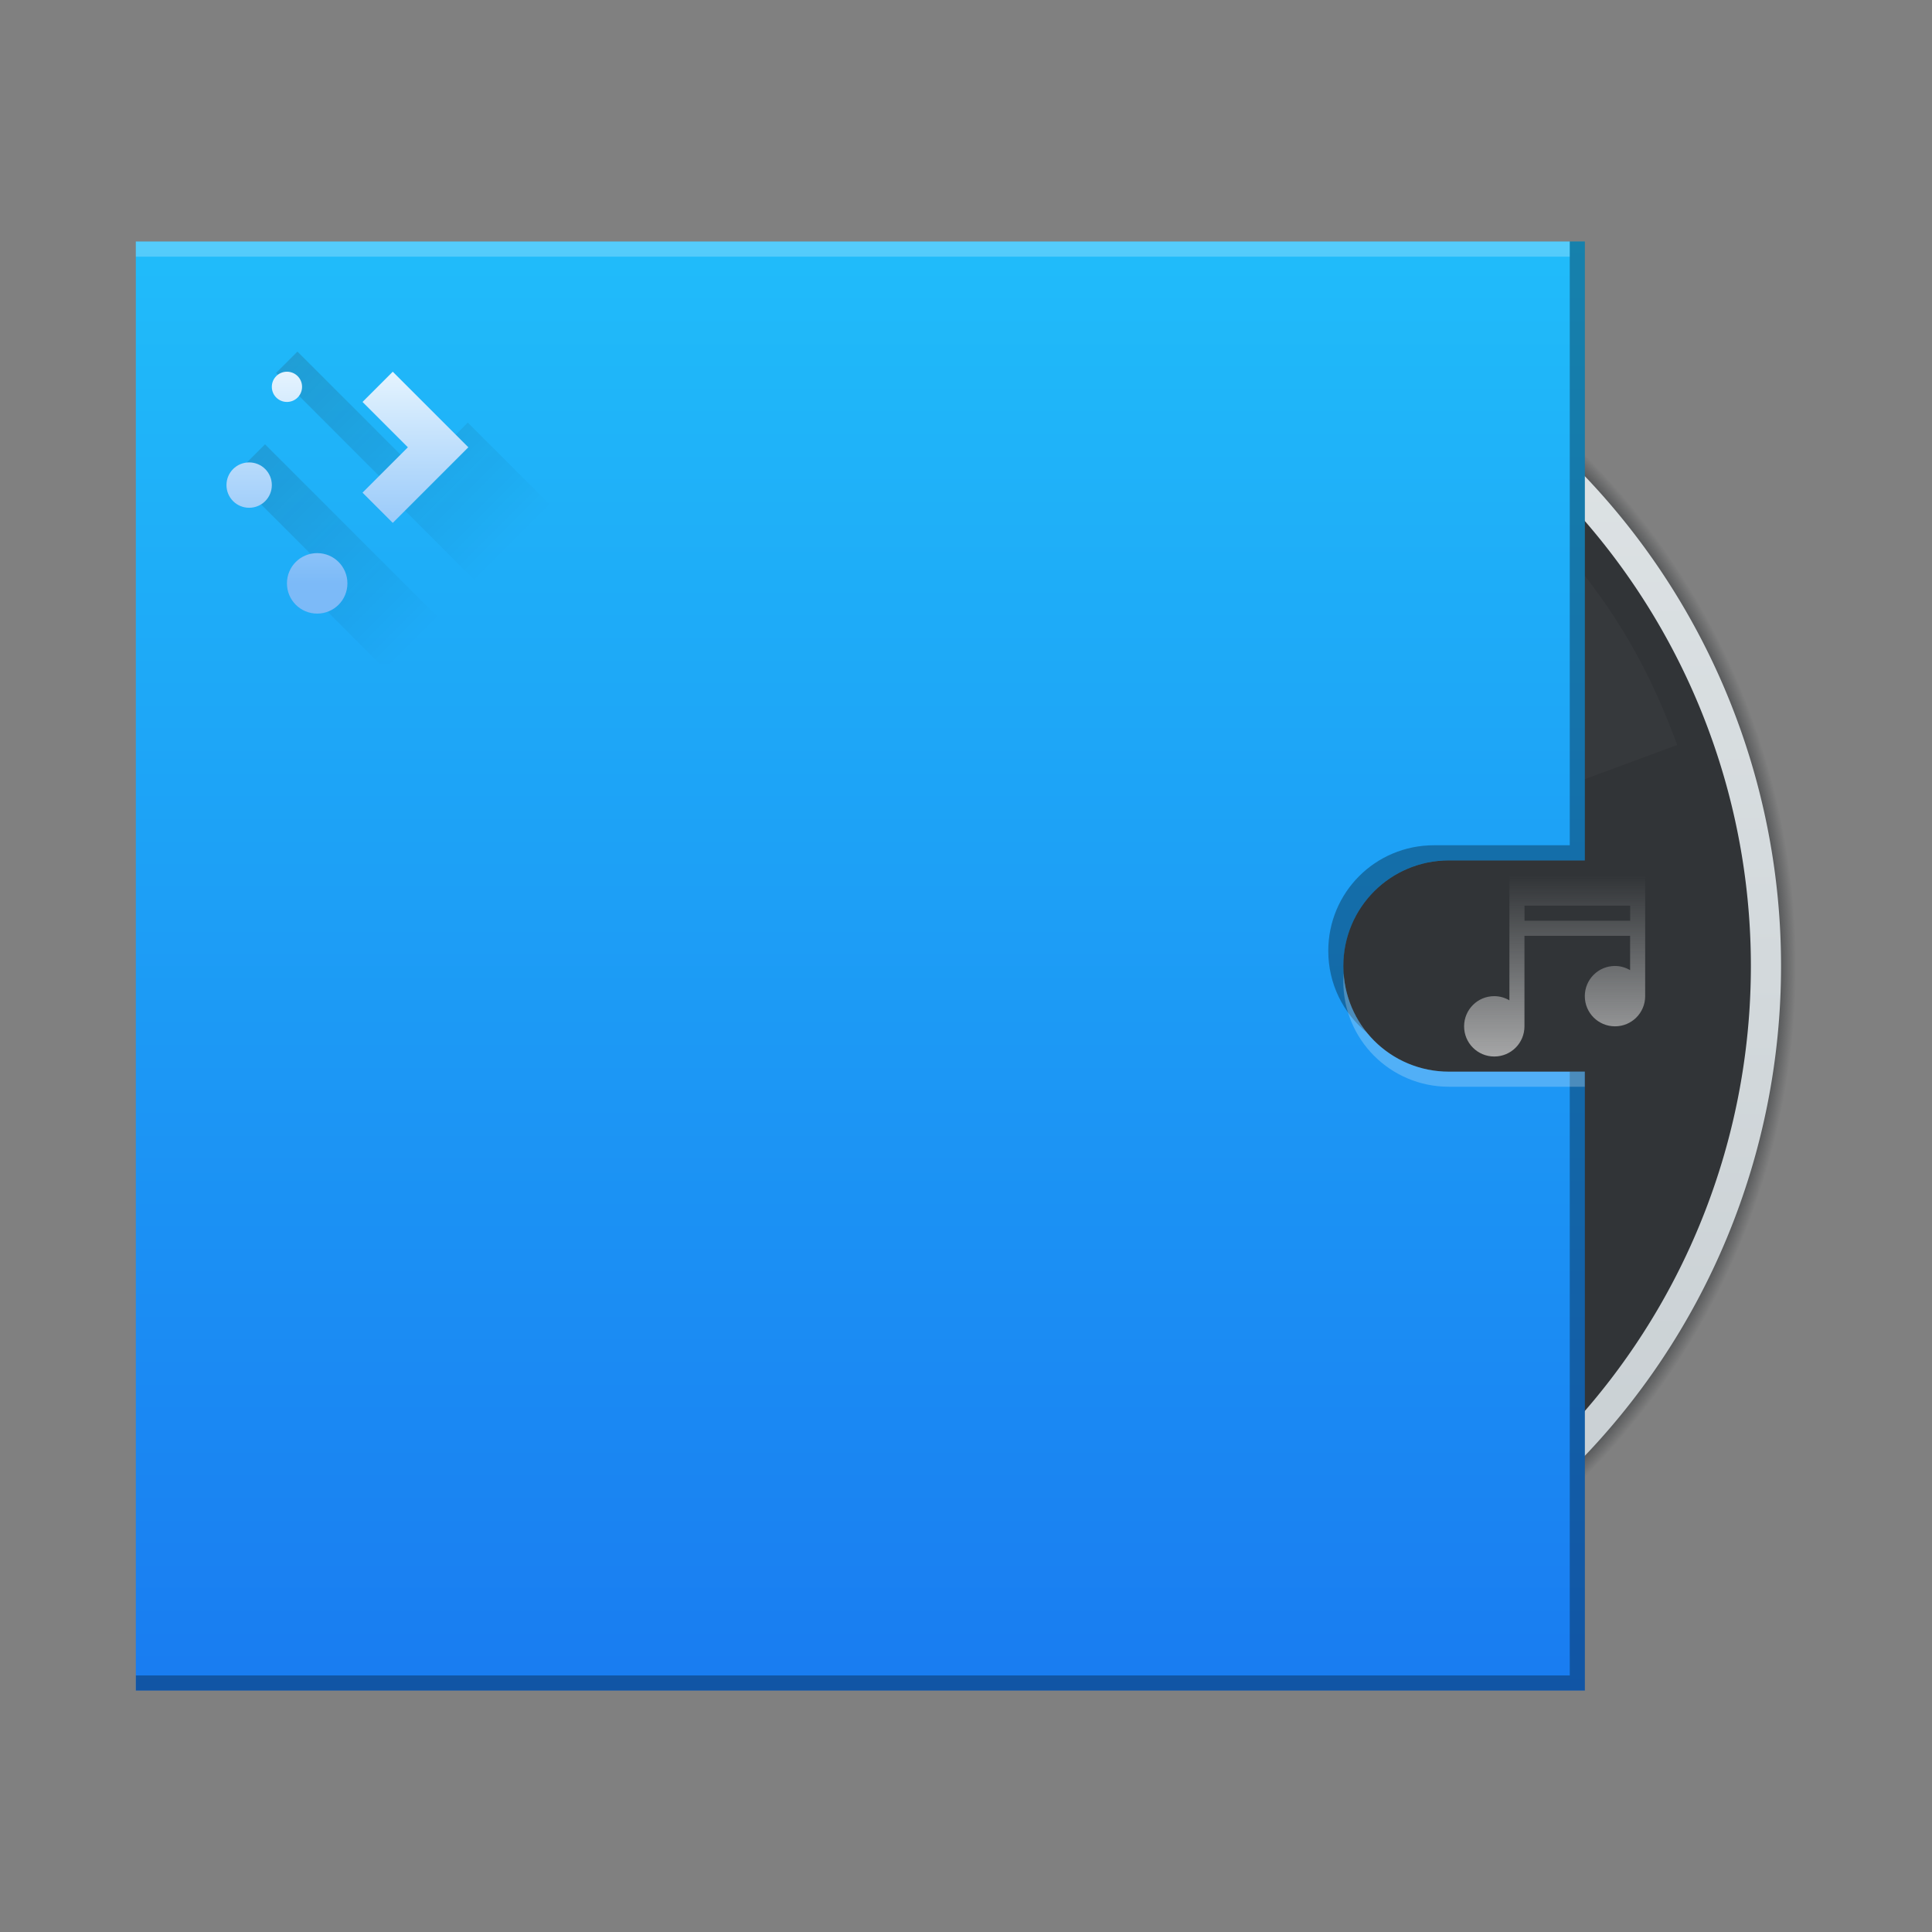 <?xml version="1.0" encoding="UTF-8" standalone="no"?>
<!-- Created with Inkscape (http://www.inkscape.org/) -->

<svg
   xmlns:dc="http://purl.org/dc/elements/1.1/"
   xmlns:cc="http://creativecommons.org/ns#"
   xmlns:rdf="http://www.w3.org/1999/02/22-rdf-syntax-ns#"
   xmlns:svg="http://www.w3.org/2000/svg"
   xmlns="http://www.w3.org/2000/svg"
   xmlns:xlink="http://www.w3.org/1999/xlink"
   xmlns:sodipodi="http://sodipodi.sourceforge.net/DTD/sodipodi-0.dtd"
   xmlns:inkscape="http://www.inkscape.org/namespaces/inkscape"
   width="128"
   height="128"
   viewBox="0 0 33.867 33.867"
   id="svg2"
   version="1.1"
   inkscape:version="0.91+devel r"
   sodipodi:docname="plasmoid-cdcover.svg">
  <rect x="0" y="0" width="33.867" height="33.867" fill="#808080" stroke="none"/>
  <defs
     id="defs4">
    <linearGradient
       inkscape:collect="always"
       id="linearGradient4736">
      <stop
         style="stop-color:#cccccc;stop-opacity:1;"
         offset="0"
         id="stop4738" />
      <stop
         style="stop-color:#cccccc;stop-opacity:0;"
         offset="1"
         id="stop4740" />
    </linearGradient>
    <linearGradient
       inkscape:collect="always"
       id="linearGradient4547">
      <stop
         style="stop-color:#313437;stop-opacity:1;"
         offset="0"
         id="stop4549" />
      <stop
         id="stop4555"
         offset="0.979"
         style="stop-color:#313437;stop-opacity:0.498;" />
      <stop
         style="stop-color:#313437;stop-opacity:0;"
         offset="1"
         id="stop4551" />
    </linearGradient>
    <linearGradient
       id="linearGradient4143"
       inkscape:collect="always">
      <stop
         id="stop4145"
         offset="0"
         style="stop-color:#197cf1;stop-opacity:1" />
      <stop
         id="stop4147"
         offset="1"
         style="stop-color:#20bcfa;stop-opacity:1" />
    </linearGradient>
    <linearGradient
       inkscape:collect="always"
       xlink:href="#linearGradient4143"
       id="linearGradient4306"
       x1="6.615"
       y1="292.767"
       x2="6.615"
       y2="267.367"
       gradientUnits="userSpaceOnUse"
       gradientTransform="translate(-1.852,1.9532025e-6)" />
    <linearGradient
       gradientTransform="matrix(0.265,0,0,0.265,-0.265,263.133)"
       inkscape:collect="always"
       xlink:href="#linearGradient4227"
       id="linearGradient4507"
       x1="16"
       y1="23"
       x2="32"
       y2="39"
       gradientUnits="userSpaceOnUse" />
    <linearGradient
       inkscape:collect="always"
       id="linearGradient4227">
      <stop
         style="stop-color:#292c2f;stop-opacity:1"
         offset="0"
         id="stop4229" />
      <stop
         style="stop-color:#000000;stop-opacity:0;"
         offset="1"
         id="stop4231" />
    </linearGradient>
    <linearGradient
       inkscape:collect="always"
       xlink:href="#linearGradient4438"
       id="linearGradient4444"
       x1="11"
       y1="1049.362"
       x2="11"
       y2="1033.362"
       gradientUnits="userSpaceOnUse"
       gradientTransform="translate(0,-2)" />
    <linearGradient
       inkscape:collect="always"
       id="linearGradient4438">
      <stop
         style="stop-color:#000000;stop-opacity:0"
         offset="0"
         id="stop4440" />
      <stop
         style="stop-color:#000000;stop-opacity:1"
         offset="1"
         id="stop4442" />
    </linearGradient>
    <linearGradient
       inkscape:collect="always"
       xlink:href="#linearGradient4290-2"
       id="linearGradient4452"
       x1="11"
       y1="19"
       x2="11"
       y2="3"
       gradientUnits="userSpaceOnUse"
       gradientTransform="translate(0,-2)" />
    <linearGradient
       id="linearGradient4290-2"
       inkscape:collect="always">
      <stop
         id="stop4292"
         offset="0"
         style="stop-color:#7cbaf8;stop-opacity:1" />
      <stop
         id="stop4294"
         offset="1"
         style="stop-color:#f4fcff;stop-opacity:1" />
    </linearGradient>
    <radialGradient
       inkscape:collect="always"
       xlink:href="#linearGradient4547"
       id="radialGradient4553"
       cx="18.521"
       cy="280.067"
       fx="18.521"
       fy="280.067"
       r="12.7"
       gradientUnits="userSpaceOnUse"
       gradientTransform="translate(2.646,-6.9390098e-4)" />
    <linearGradient
       id="linearGradient4303"
       inkscape:collect="always">
      <stop
         id="stop4305"
         offset="0"
         style="stop-color:#c6cdd1;stop-opacity:1" />
      <stop
         id="stop4307"
         offset="1"
         style="stop-color:#e0e5e7;stop-opacity:1" />
    </linearGradient>
    <linearGradient
       inkscape:collect="always"
       xlink:href="#linearGradient4303"
       id="linearGradient4652"
       x1="19.05"
       y1="292.502"
       x2="19.05"
       y2="267.631"
       gradientUnits="userSpaceOnUse"
       gradientTransform="translate(2.646,4.5990358e-6)" />
    <linearGradient
       inkscape:collect="always"
       xlink:href="#linearGradient4736"
       id="linearGradient4742"
       x1="28.046"
       y1="282.977"
       x2="28.046"
       y2="278.744"
       gradientUnits="userSpaceOnUse"
       gradientTransform="translate(1.588,-0.265)" />
  </defs>
  <sodipodi:namedview
     id="base"
     pagecolor="#ffffff"
     bordercolor="#666666"
     borderopacity="1.0"
     inkscape:pageopacity="0.0"
     inkscape:pageshadow="2"
     inkscape:zoom="5.590563"
     inkscape:cx="76.521151"
     inkscape:cy="67.582439"
     inkscape:document-units="px"
     inkscape:current-layer="layer1"
     showgrid="true"
     inkscape:showpageshadow="false"
     borderlayer="true"
     units="px"
     inkscape:window-width="1366"
     inkscape:window-height="670"
     inkscape:window-x="-4"
     inkscape:window-y="29"
     inkscape:window-maximized="1">
    <inkscape:grid
       type="xygrid"
       id="grid4141"
       empspacing="2" />
    <sodipodi:guide
       position="-2.5038734e-14,33.867"
       orientation="128,0"
       id="guide4172" />
    <sodipodi:guide
       position="-2.5038734e-14,-2.1389887e-06"
       orientation="0,128"
       id="guide4174" />
    <sodipodi:guide
       position="33.867,-2.1389887e-06"
       orientation="-128,0"
       id="guide4176" />
    <sodipodi:guide
       position="33.867,33.867"
       orientation="0,-128"
       id="guide4178" />
    <sodipodi:guide
       position="4.233,29.633"
       orientation="96,0"
       id="guide4180" />
    <sodipodi:guide
       position="4.233,4.233"
       orientation="0,96"
       id="guide4182" />
    <sodipodi:guide
       position="29.633,4.233"
       orientation="-96,0"
       id="guide4184" />
    <sodipodi:guide
       position="29.633,29.633"
       orientation="0,-96"
       id="guide4186" />
  </sodipodi:namedview>
  <g
     inkscape:label="Capa 1"
     inkscape:groupmode="layer"
     id="layer1"
     transform="translate(0,-263.133)">
    <g
       id="g4785"
       transform="translate(-2.381)">
      <path
         style="opacity:1;fill:#000000;fill-opacity:0.157;stroke:none;stroke-width:0.1;stroke-linecap:round;stroke-linejoin:miter;stroke-miterlimit:4;stroke-dasharray:none;stroke-opacity:0.299"
         d="m 21.167,276.362 a 3.704,3.704 0 0 0 -3.704,3.704 3.704,3.704 0 0 0 3.704,3.704 3.704,3.704 0 0 0 3.704,-3.704 3.704,3.704 0 0 0 -3.704,-3.704 z m 0,2.701 a 1.003,1.003 0 0 1 1.003,1.003 1.003,1.003 0 0 1 -1.003,1.003 1.003,1.003 0 0 1 -1.003,-1.003 1.003,1.003 0 0 1 1.003,-1.003 z"
         id="path4744"
         inkscape:connector-curvature="0" />
      <path
         inkscape:connector-curvature="0"
         id="circle4545"
         d="m 21.167,267.367 a 12.7,12.7 0 0 0 -12.7,12.7 12.7,12.7 0 0 0 12.7,12.7 12.7,12.7 0 0 0 12.7,-12.7 12.7,12.7 0 0 0 -12.7,-12.7 z m 0,9.26 a 3.44,3.44 0 0 1 3.44,3.44 3.44,3.44 0 0 1 -3.44,3.44 3.44,3.44 0 0 1 -3.44,-3.44 3.44,3.44 0 0 1 3.44,-3.44 z"
         style="opacity:1;fill:url(#radialGradient4553);fill-opacity:1;stroke:none;stroke-width:0.1;stroke-linecap:round;stroke-linejoin:miter;stroke-miterlimit:4;stroke-dasharray:none;stroke-opacity:0.299" />
      <path
         inkscape:connector-curvature="0"
         id="path4308"
         d="M 21.167,267.631 A 12.435,12.435 0 0 0 8.731,280.067 12.435,12.435 0 0 0 21.167,292.502 12.435,12.435 0 0 0 33.602,280.067 12.435,12.435 0 0 0 21.167,267.631 Z m 0,8.996 a 3.44,3.44 0 0 0 -0.29,0.015 3.44,3.44 0 0 1 0.29,-0.015 z m 0.29,0.015 a 3.44,3.44 0 0 1 0.177,0.022 3.44,3.44 0 0 0 -0.177,-0.022 z m -0.757,0.022 a 3.44,3.44 0 0 0 -0.167,0.025 3.44,3.44 0 0 1 0.167,-0.025 z m 1.101,0.025 a 3.44,3.44 0 0 1 0.172,0.039 3.44,3.44 0 0 0 -0.172,-0.039 z m -1.44,0.039 a 3.44,3.44 0 0 0 -0.157,0.04 3.44,3.44 0 0 1 0.157,-0.04 z m 1.769,0.04 a 3.44,3.44 0 0 1 0.172,0.057 3.44,3.44 0 0 0 -0.172,-0.057 z m -2.099,0.057 a 3.44,3.44 0 0 0 -0.157,0.057 3.44,3.44 0 0 1 0.157,-0.057 z m 2.427,0.057 a 3.44,3.44 0 0 1 0.158,0.071 3.44,3.44 0 0 0 -0.158,-0.071 z m -2.741,0.071 a 3.44,3.44 0 0 0 -0.155,0.075 3.44,3.44 0 0 1 0.155,-0.075 z m 3.054,0.075 a 3.44,3.44 0 0 1 0.143,0.082 3.44,3.44 0 0 0 -0.143,-0.082 z m -3.352,0.082 a 3.44,3.44 0 0 0 -0.154,0.095 3.44,3.44 0 0 1 0.154,-0.095 z m 3.649,0.095 a 3.44,3.44 0 0 1 0.135,0.097 3.44,3.44 0 0 0 -0.135,-0.097 z m -3.938,0.097 a 3.44,3.44 0 0 0 -0.138,0.104 3.44,3.44 0 0 1 0.138,-0.104 z m 4.211,0.104 a 3.44,3.44 0 0 1 0.133,0.117 3.44,3.44 0 0 0 -0.133,-0.117 z m -4.482,0.117 a 3.44,3.44 0 0 0 -0.124,0.115 3.44,3.44 0 0 1 0.124,-0.115 z m 4.738,0.115 a 3.44,3.44 0 0 1 0.115,0.124 3.44,3.44 0 0 0 -0.115,-0.124 z m -4.976,0.124 a 3.44,3.44 0 0 0 -0.117,0.133 3.44,3.44 0 0 1 0.117,-0.133 z m 5.208,0.133 a 3.44,3.44 0 0 1 0.104,0.138 3.44,3.44 0 0 0 -0.104,-0.138 z m -5.429,0.138 a 3.44,3.44 0 0 0 -0.097,0.135 3.44,3.44 0 0 1 0.097,-0.135 z m 5.63,0.135 a 3.44,3.44 0 0 1 0.095,0.154 3.44,3.44 0 0 0 -0.095,-0.154 z m -5.821,0.154 a 3.44,3.44 0 0 0 -0.082,0.143 3.44,3.44 0 0 1 0.082,-0.143 z m 5.998,0.143 a 3.44,3.44 0 0 1 0.075,0.155 3.44,3.44 0 0 0 -0.075,-0.155 z m -6.155,0.155 a 3.44,3.44 0 0 0 -0.071,0.158 3.44,3.44 0 0 1 0.071,-0.158 z m 3.115,0.127 a 1.323,1.323 0 0 1 1.323,1.323 1.323,1.323 0 0 1 -1.323,1.323 1.323,1.323 0 0 1 -1.323,-1.323 1.323,1.323 0 0 1 1.323,-1.323 z m 3.186,0.031 a 3.44,3.44 0 0 1 0.057,0.157 3.44,3.44 0 0 0 -0.057,-0.157 z m -6.429,0.157 a 3.44,3.44 0 0 0 -0.057,0.172 3.44,3.44 0 0 1 0.057,-0.172 z m 6.542,0.172 a 3.44,3.44 0 0 1 0.04,0.157 3.44,3.44 0 0 0 -0.04,-0.157 z m -6.639,0.157 a 3.44,3.44 0 0 0 -0.039,0.172 3.44,3.44 0 0 1 0.039,-0.172 z m 6.718,0.172 a 3.44,3.44 0 0 1 0.025,0.167 3.44,3.44 0 0 0 -0.025,-0.167 z m -6.782,0.167 a 3.44,3.44 0 0 0 -0.022,0.177 3.44,3.44 0 0 1 0.022,-0.177 z m 6.829,0.177 a 3.44,3.44 0 0 1 0.014,0.29 3.44,3.44 0 0 0 -0.014,-0.29 z m -6.865,0.29 a 3.44,3.44 0 0 0 0.014,0.29 3.44,3.44 0 0 1 -0.014,-0.29 z m 6.865,0.29 a 3.44,3.44 0 0 1 -0.022,0.177 3.44,3.44 0 0 0 0.022,-0.177 z m -6.829,0.177 a 3.44,3.44 0 0 0 0.025,0.167 3.44,3.44 0 0 1 -0.025,-0.167 z m 6.782,0.167 a 3.44,3.44 0 0 1 -0.039,0.172 3.44,3.44 0 0 0 0.039,-0.172 z m -6.718,0.172 a 3.44,3.44 0 0 0 0.04,0.157 3.44,3.44 0 0 1 -0.04,-0.157 z m 6.639,0.157 a 3.44,3.44 0 0 1 -0.057,0.172 3.44,3.44 0 0 0 0.057,-0.172 z m -6.542,0.172 a 3.44,3.44 0 0 0 0.057,0.157 3.44,3.44 0 0 1 -0.057,-0.157 z m 6.429,0.157 a 3.44,3.44 0 0 1 -0.071,0.158 3.44,3.44 0 0 0 0.071,-0.158 z m -6.301,0.158 a 3.44,3.44 0 0 0 0.075,0.155 3.44,3.44 0 0 1 -0.075,-0.155 z m 6.155,0.155 a 3.44,3.44 0 0 1 -0.082,0.143 3.44,3.44 0 0 0 0.082,-0.143 z m -5.998,0.143 a 3.44,3.44 0 0 0 0.095,0.154 3.44,3.44 0 0 1 -0.095,-0.154 z m 5.821,0.154 a 3.44,3.44 0 0 1 -0.097,0.135 3.44,3.44 0 0 0 0.097,-0.135 z m -5.63,0.135 a 3.44,3.44 0 0 0 0.104,0.138 3.44,3.44 0 0 1 -0.104,-0.138 z m 5.429,0.138 a 3.44,3.44 0 0 1 -0.117,0.133 3.44,3.44 0 0 0 0.117,-0.133 z m -5.208,0.133 a 3.44,3.44 0 0 0 0.115,0.123 3.44,3.44 0 0 1 -0.115,-0.123 z m 4.976,0.123 a 3.44,3.44 0 0 1 -0.124,0.115 3.44,3.44 0 0 0 0.124,-0.115 z m -4.738,0.115 a 3.44,3.44 0 0 0 0.133,0.117 3.44,3.44 0 0 1 -0.133,-0.117 z m 4.482,0.117 a 3.44,3.44 0 0 1 -0.138,0.104 3.44,3.44 0 0 0 0.138,-0.104 z m -4.211,0.104 a 3.44,3.44 0 0 0 0.135,0.097 3.44,3.44 0 0 1 -0.135,-0.097 z m 3.938,0.097 a 3.44,3.44 0 0 1 -0.154,0.095 3.44,3.44 0 0 0 0.154,-0.095 z m -3.649,0.095 a 3.44,3.44 0 0 0 0.143,0.082 3.44,3.44 0 0 1 -0.143,-0.082 z m 3.352,0.082 a 3.44,3.44 0 0 1 -0.155,0.075 3.44,3.44 0 0 0 0.155,-0.075 z m -3.054,0.075 a 3.44,3.44 0 0 0 0.158,0.071 3.44,3.44 0 0 1 -0.158,-0.071 z m 2.741,0.071 a 3.44,3.44 0 0 1 -0.157,0.057 3.44,3.44 0 0 0 0.157,-0.057 z m -2.427,0.057 a 3.44,3.44 0 0 0 0.172,0.057 3.44,3.44 0 0 1 -0.172,-0.057 z m 2.099,0.057 a 3.44,3.44 0 0 1 -0.157,0.04 3.44,3.44 0 0 0 0.157,-0.04 z m -1.769,0.04 a 3.44,3.44 0 0 0 0.172,0.039 3.44,3.44 0 0 1 -0.172,-0.039 z m 1.44,0.039 a 3.44,3.44 0 0 1 -0.167,0.025 3.44,3.44 0 0 0 0.167,-0.025 z m -1.101,0.025 a 3.44,3.44 0 0 0 0.177,0.022 3.44,3.44 0 0 1 -0.177,-0.022 z m 0.757,0.022 a 3.44,3.44 0 0 1 -0.29,0.015 3.44,3.44 0 0 0 0.29,-0.015 z"
         style="opacity:1;fill:url(#linearGradient4652);fill-opacity:1;stroke:none;stroke-width:0.1;stroke-linecap:round;stroke-linejoin:miter;stroke-miterlimit:4;stroke-dasharray:none;stroke-opacity:0.299" />
      <path
         inkscape:connector-curvature="0"
         id="circle4543"
         d="M 21.167,268.16 A 11.906,11.906 0 0 0 9.26,280.067 11.906,11.906 0 0 0 21.167,291.973 11.906,11.906 0 0 0 33.073,280.067 11.906,11.906 0 0 0 21.167,268.16 Z m 0,8.467 a 3.44,3.44 0 0 1 3.44,3.44 3.44,3.44 0 0 1 -3.44,3.44 3.44,3.44 0 0 1 -3.44,-3.44 3.44,3.44 0 0 1 3.44,-3.44 z m 0,0.794 a 2.646,2.646 0 0 0 -2.646,2.646 2.646,2.646 0 0 0 2.646,2.646 2.646,2.646 0 0 0 2.646,-2.646 2.646,2.646 0 0 0 -2.646,-2.646 z m 0,1.323 a 1.323,1.323 0 0 1 1.323,1.323 1.323,1.323 0 0 1 -1.323,1.323 1.323,1.323 0 0 1 -1.323,-1.323 1.323,1.323 0 0 1 1.323,-1.323 z"
         style="opacity:1;fill:#313437;fill-opacity:1;stroke:none;stroke-width:0.1;stroke-linecap:round;stroke-linejoin:miter;stroke-miterlimit:4;stroke-dasharray:none;stroke-opacity:0.299" />
      <path
         id="rect4141"
         d="m 28.84,278.479 0,0.529 0,1.66 c -0.078,-0.045 -0.168,-0.073 -0.265,-0.073 -0.293,0 -0.529,0.236 -0.529,0.529 0,0.293 0.236,0.529 0.529,0.529 0.293,0 0.529,-0.236 0.529,-0.529 l 0,-1.587 1.852,0 0,0.602 c -0.078,-0.045 -0.168,-0.073 -0.265,-0.073 -0.293,0 -0.529,0.236 -0.529,0.529 0,0.293 0.236,0.529 0.529,0.529 0.293,0 0.529,-0.236 0.529,-0.529 l 0,-2.117 -2.381,0 z m 0.265,0.529 1.852,0 0,0.265 -1.852,0 0,-0.265 z"
         style="fill:url(#linearGradient4742);fill-opacity:1;stroke:none"
         inkscape:connector-curvature="0" />
      <path
         inkscape:connector-curvature="0"
         id="path4128"
         d="m 26.822,270.271 c -0.578,-0.334 -1.175,-0.598 -1.78,-0.819 l -2.063,5.577 c 0.294,0.107 0.585,0.235 0.866,0.398 0.281,0.162 0.538,0.349 0.777,0.551 l 3.799,-4.575 c -0.494,-0.413 -1.022,-0.798 -1.6,-1.132 z"
         style="fill:#4c5053;fill-opacity:1;stroke:none" />
      <path
         inkscape:connector-curvature="0"
         style="fill:#4c5053;fill-opacity:1;stroke:none"
         d="m 15.511,289.862 c -0.578,-0.334 -1.105,-0.718 -1.6,-1.132 l 3.799,-4.575 c 0.24,0.202 0.496,0.389 0.777,0.551 0.281,0.162 0.571,0.291 0.866,0.398 l -2.063,5.577 c -0.605,-0.221 -1.202,-0.486 -1.78,-0.819 z"
         id="path4197" />
      <path
         id="path4461"
         d="m 13.169,288.065 c -0.472,-0.472 -0.882,-0.98 -1.252,-1.507 l 4.853,-3.436 c 0.179,0.257 0.379,0.504 0.608,0.733 0.23,0.23 0.477,0.429 0.733,0.608 l -3.436,4.853 c -0.527,-0.37 -1.035,-0.78 -1.507,-1.252 z"
         style="fill:#4c5053;fill-opacity:0.198;stroke:none"
         inkscape:connector-curvature="0" />
      <path
         inkscape:connector-curvature="0"
         id="path4463"
         d="m 30.962,274.411 c -0.334,-0.578 -0.718,-1.105 -1.132,-1.599 l -4.575,3.799 c 0.202,0.24 0.389,0.496 0.551,0.778 0.162,0.281 0.291,0.571 0.398,0.866 l 5.577,-2.063 c -0.221,-0.605 -0.486,-1.202 -0.819,-1.78 z"
         style="fill:#4c5053;fill-opacity:0.198;stroke:none" />
      <path
         inkscape:connector-curvature="0"
         style="fill:#4c5053;fill-opacity:0.198;stroke:none"
         d="m 11.371,285.722 c -0.334,-0.578 -0.598,-1.175 -0.819,-1.78 l 5.577,-2.063 c 0.107,0.294 0.236,0.585 0.398,0.866 0.162,0.281 0.349,0.538 0.551,0.778 l -4.575,3.799 c -0.413,-0.494 -0.798,-1.022 -1.132,-1.599 z"
         id="path4465" />
      <path
         id="path4780"
         transform="matrix(0.265,0,0,0.265,-1.0093054e-6,263.133)"
         d="M 80,52 A 12,12 0 0 0 68,64 12,12 0 0 0 80,76 12,12 0 0 0 92,64 12,12 0 0 0 80,52 Z m 0,1 A 11,11 0 0 1 91,64 11,11 0 0 1 80,75 11,11 0 0 1 69,64 11,11 0 0 1 80,53 Z"
         style="opacity:1;fill:#000000;fill-opacity:0.078;stroke:none;stroke-width:0.1;stroke-linecap:round;stroke-linejoin:miter;stroke-miterlimit:4;stroke-dasharray:none;stroke-opacity:0.299"
         inkscape:connector-curvature="0" />
    </g>
    <path
       style="opacity:1;fill:url(#linearGradient4306);fill-opacity:1;stroke:none;stroke-width:0.1;stroke-linecap:round;stroke-linejoin:miter;stroke-miterlimit:4;stroke-dasharray:none;stroke-opacity:0.299"
       d="m 2.381,267.367 0,25.4 25.4,0 0,-10.848 -2.381,0 c -1.026,0 -1.852,-0.826 -1.852,-1.852 0,-1.026 0.826,-1.852 1.852,-1.852 l 2.381,0 0,-10.848 -25.4,0 z"
       id="rect4188"
       inkscape:connector-curvature="0" />
    <path
       inkscape:connector-curvature="0"
       style="opacity:0.2;fill:url(#linearGradient4507);fill-opacity:1;stroke:none;stroke-opacity:1"
       d="m 5.214,269.296 -0.374,0.374 2.117,2.117 -0.078,0.077 2.91,2.91 0.155,0 0.748,0 0.155,0 0,-1.587 -1.323,-1.323 -1.323,-1.323 -0.871,0.871 -2.117,-2.117 z m -0.568,1.626 -0.561,0.561 1.455,1.455 -0.358,0.358 1.478,1.478 1.839,0 -3.853,-3.852 z"
       id="rect4480" />
    <g
       transform="matrix(0.265,0,0,0.265,3.175,-4.192)"
       id="layer1-2"
       inkscape:label="Capa 1"
       style="fill:url(#linearGradient4444);fill-opacity:1;stroke:none">
      <path
         id="rect4231"
         transform="translate(0,1030.362)"
         d="M 7,3 C 6.446,3 6,3.446 6,4 6,4.554 6.446,5 7,5 7.554,5 8,4.554 8,4 8,3.446 7.554,3 7,3 Z m 7,0 -2,2 3,3 -3,3 2,2 3,-3 2,-2 -5,-5 z M 4.5,9 C 3.669,9 3,9.669 3,10.5 3,11.331 3.669,12 4.5,12 5.331,12 6,11.331 6,10.5 6,9.669 5.331,9 4.5,9 Z M 9,15 c -1.108,0 -2,0.892 -2,2 0,1.108 0.892,2 2,2 1.108,0 2,-0.892 2,-2 0,-1.108 -0.892,-2 -2,-2 z"
         style="opacity:1;fill:url(#linearGradient4452);fill-opacity:1;stroke:none"
         inkscape:connector-curvature="0" />
    </g>
    <path
       style="opacity:1;fill:#000000;fill-opacity:0.314;stroke:none;stroke-width:0.1;stroke-linecap:round;stroke-linejoin:miter;stroke-miterlimit:4;stroke-dasharray:none;stroke-opacity:0.299"
       d="m 27.517,267.367 0,10.583 -2.381,0 c -1.026,0 -1.852,0.826 -1.852,1.852 0,0.581 0.265,1.097 0.681,1.436 -0.26,-0.319 -0.416,-0.726 -0.416,-1.172 0,-1.026 0.826,-1.852 1.852,-1.852 l 2.381,0 0,-10.848 -0.265,0 z m 0,14.552 0,10.583 -25.135,0 0,0.265 25.4,0 0,-10.848 -0.265,0 z"
       id="path4532"
       inkscape:connector-curvature="0" />
    <path
       style="opacity:1;fill:#ffffff;fill-opacity:0.235;stroke:none;stroke-width:0.1;stroke-linecap:round;stroke-linejoin:miter;stroke-miterlimit:4;stroke-dasharray:none;stroke-opacity:0.299"
       d="m 2.381,267.367 0,0.265 25.135,0 0,-0.265 z m 21.173,12.832 c -0.003,0.044 -0.007,0.088 -0.007,0.132 0,1.026 0.826,1.852 1.852,1.852 l 2.381,0 0,-0.265 -2.381,0 c -0.981,0 -1.778,-0.756 -1.845,-1.72 z"
       id="path4537"
       inkscape:connector-curvature="0"
       sodipodi:nodetypes="ccccccssccsc" />
  </g>
</svg>
